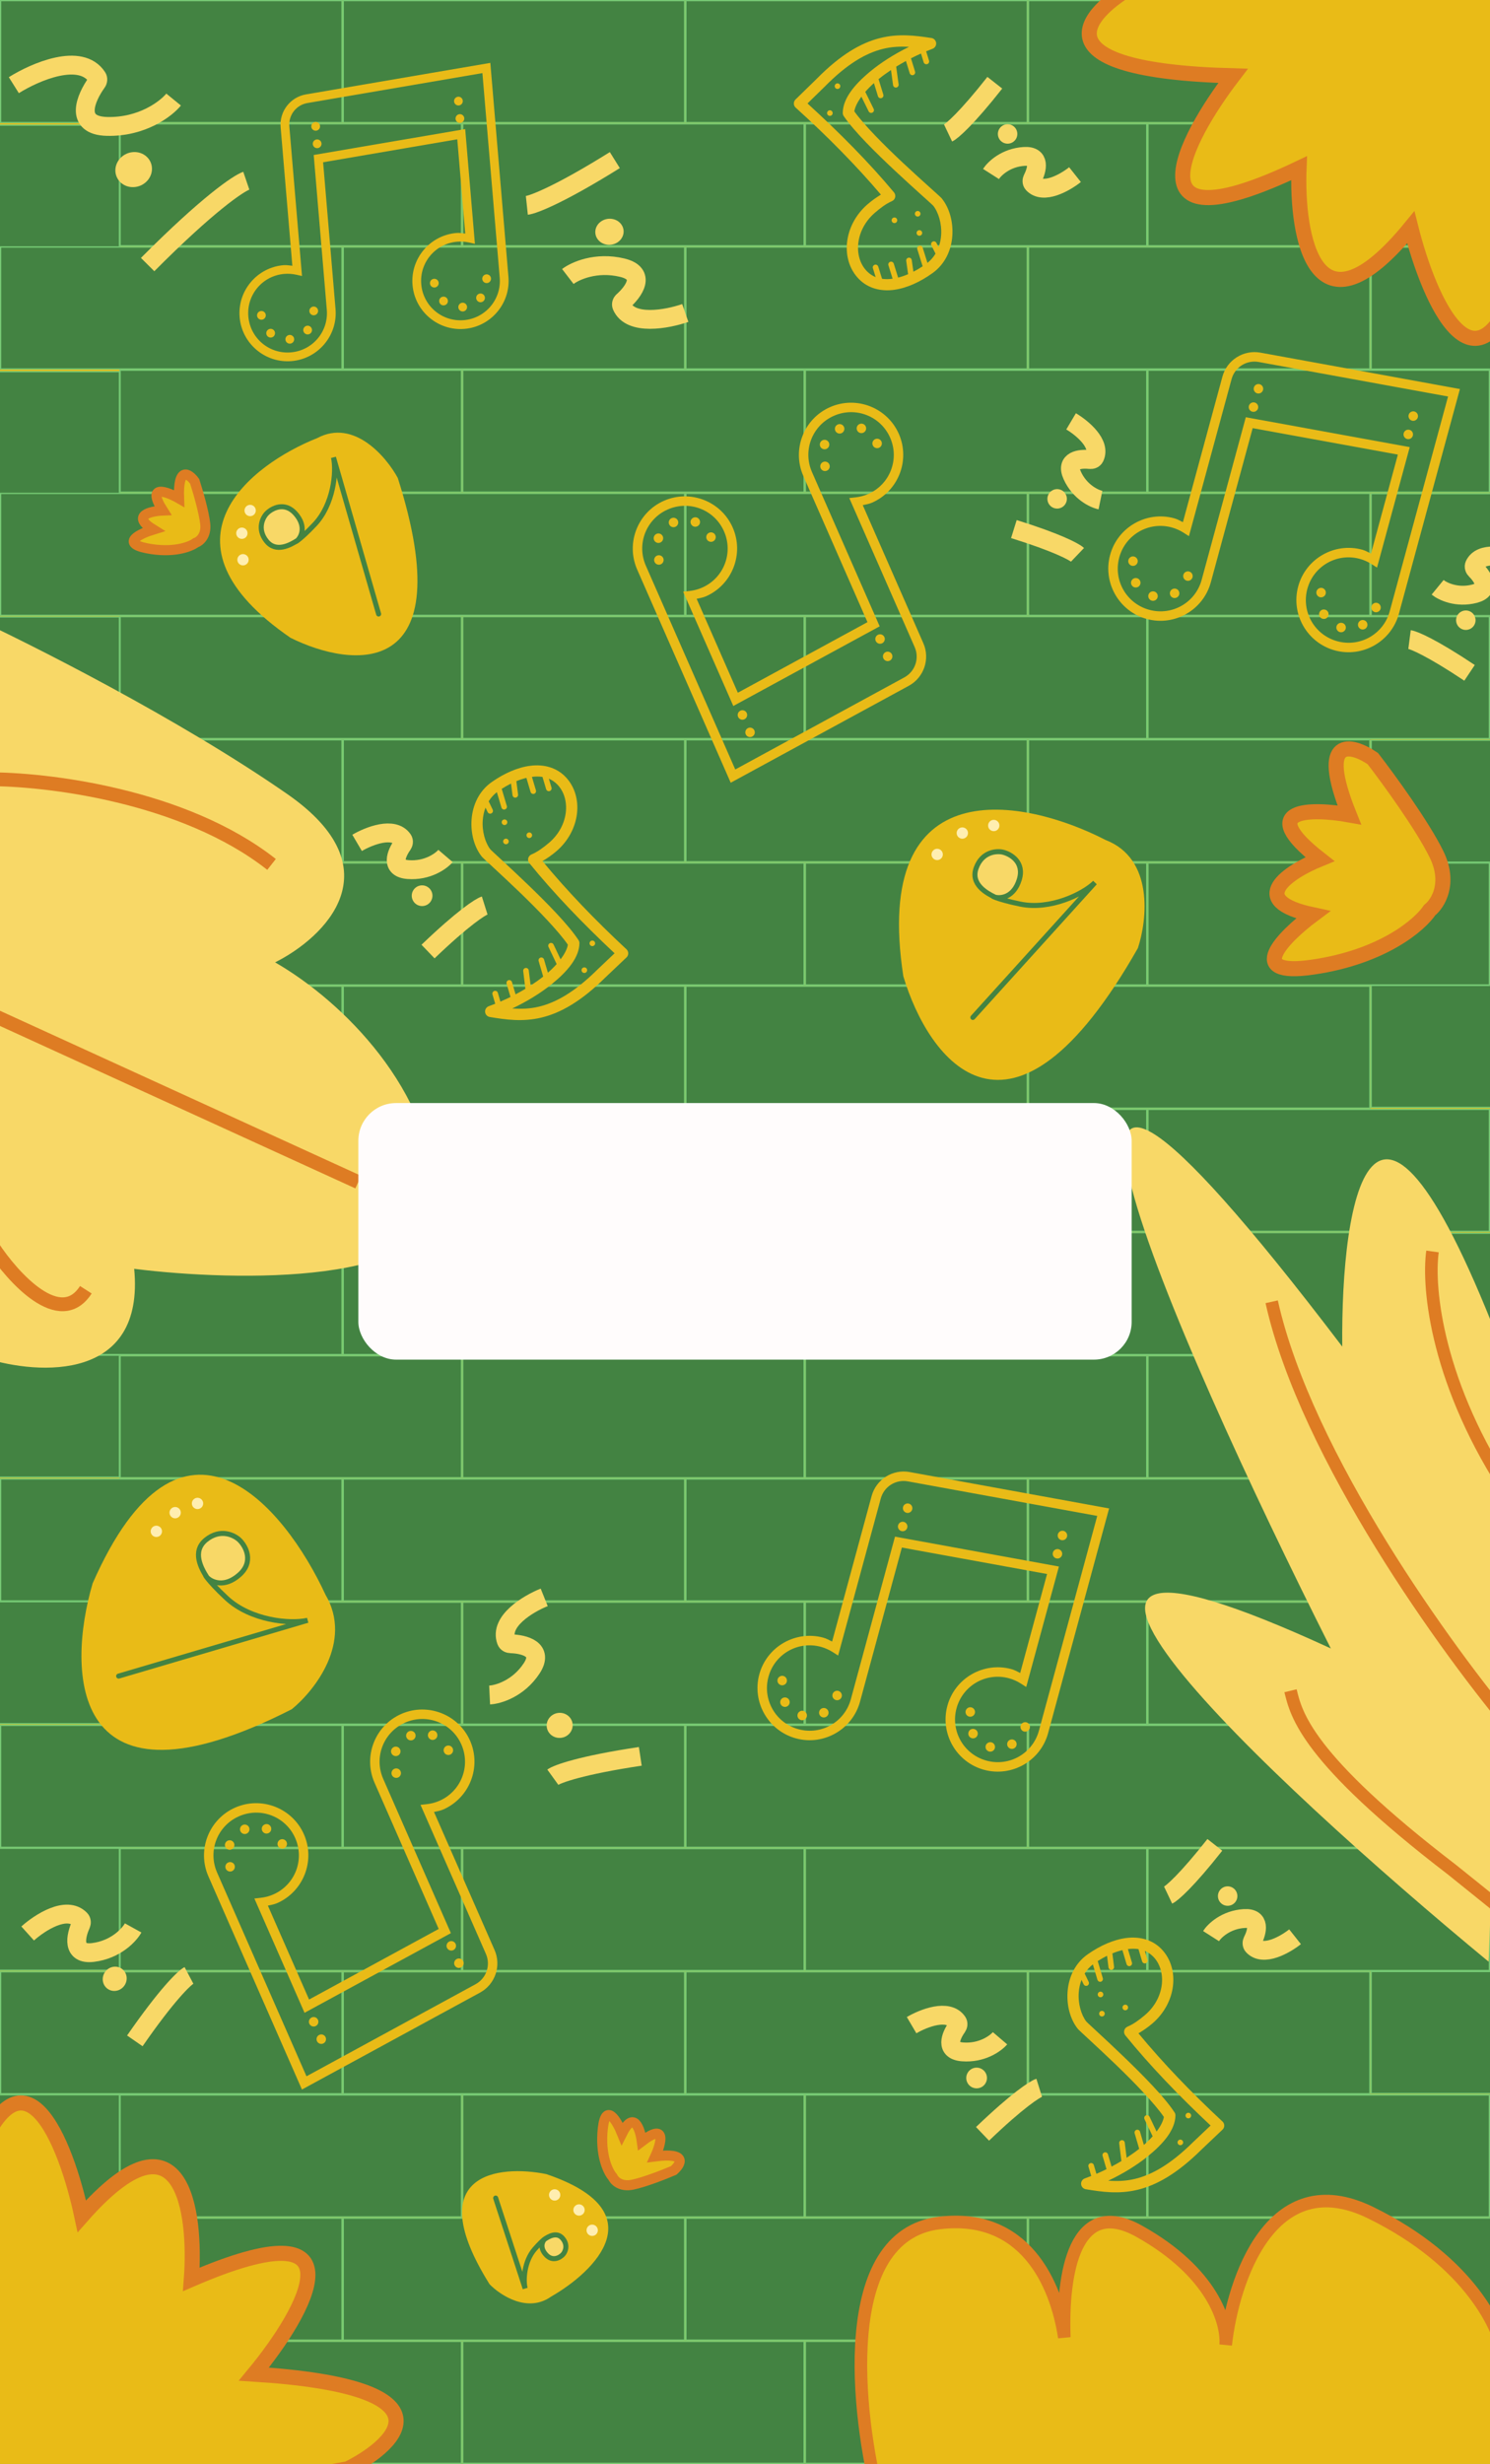 <svg width="1185" height="1959" viewBox="0 0 1185 1959" fill="none" xmlns="http://www.w3.org/2000/svg">
<rect x="0" y="0" width="1185" height="1959" fill="#333333" stroke="none"/>
<g clip-path="url(#clip0_102_58)">
<rect width="1185" height="1959" fill="#E9BB17"/>
<rect x="1090.5" y="1175.5" width="271.496" height="96.95" fill="#438342" stroke="#75C973"/>
<rect x="1090.5" y="980.5" width="271.496" height="96.95" fill="#438342" stroke="#75C973"/>
<rect x="1090.5" y="783.5" width="271.496" height="96.95" fill="#438342" stroke="#75C973"/>
<rect x="1090.5" y="588.5" width="271.496" height="96.95" fill="#438342" stroke="#75C973"/>
<rect x="1090.5" y="392.5" width="271.496" height="96.95" fill="#438342" stroke="#75C973"/>
<rect x="1090.5" y="196.5" width="271.496" height="96.95" fill="#438342" stroke="#75C973"/>
<rect x="1090.5" y="1.5" width="271.496" height="96.95" fill="#438342" stroke="#75C973"/>
<rect x="-176.5" y="99.5" width="271.496" height="96.95" fill="#438342" stroke="#75C973"/>
<rect x="95.516" y="1469.75" width="271.496" height="96.95" fill="#438342" stroke="#75C973"/>
<rect x="368.012" y="1469.75" width="271.496" height="96.95" fill="#438342" stroke="#75C973"/>
<rect x="640.509" y="1469.75" width="271.496" height="96.95" fill="#438342" stroke="#75C973"/>
<rect x="913.005" y="1469.75" width="271.496" height="96.95" fill="#438342" stroke="#75C973"/>
<rect x="95.516" y="490.25" width="271.496" height="96.95" fill="#438342" stroke="#75C973"/>
<rect x="368.012" y="490.25" width="271.496" height="96.95" fill="#438342" stroke="#75C973"/>
<rect x="640.509" y="490.25" width="271.496" height="96.95" fill="#438342" stroke="#75C973"/>
<rect x="913.005" y="490.25" width="271.496" height="96.95" fill="#438342" stroke="#75C973"/>
<rect x="0.5" y="980" width="271.496" height="96.95" fill="#438342" stroke="#75C973"/>
<rect x="272.996" y="980" width="271.496" height="96.95" fill="#438342" stroke="#75C973"/>
<rect x="545.492" y="980" width="271.496" height="96.95" fill="#438342" stroke="#75C973"/>
<rect x="817.988" y="980" width="271.496" height="96.95" fill="#438342" stroke="#75C973"/>
<rect x="0.5" y="0.5" width="271.496" height="96.95" fill="#438342" stroke="#75C973"/>
<rect x="272.996" y="0.5" width="271.496" height="96.95" fill="#438342" stroke="#75C973"/>
<rect x="545.492" y="0.5" width="271.496" height="96.95" fill="#438342" stroke="#75C973"/>
<rect x="817.988" y="0.5" width="271.496" height="96.95" fill="#438342" stroke="#75C973"/>
<rect x="0.5" y="1567.7" width="271.496" height="96.95" fill="#438342" stroke="#75C973"/>
<rect x="272.996" y="1567.7" width="271.496" height="96.95" fill="#438342" stroke="#75C973"/>
<rect x="545.492" y="1567.7" width="271.496" height="96.95" fill="#438342" stroke="#75C973"/>
<rect x="817.988" y="1567.7" width="271.496" height="96.95" fill="#438342" stroke="#75C973"/>
<rect x="-176.5" y="295.5" width="271.496" height="96.95" fill="#438342" stroke="#75C973"/>
<rect x="-176.5" y="490.5" width="271.496" height="96.95" fill="#438342" stroke="#75C973"/>
<rect x="-176.5" y="685.5" width="271.496" height="96.95" fill="#438342" stroke="#75C973"/>
<rect x="-176.5" y="881.5" width="271.496" height="96.95" fill="#438342" stroke="#75C973"/>
<rect x="-176.5" y="1077.5" width="271.496" height="96.95" fill="#438342" stroke="#75C973"/>
<rect x="-176.5" y="1273.5" width="271.496" height="96.95" fill="#438342" stroke="#75C973"/>
<rect x="-176.5" y="1469.5" width="271.496" height="96.95" fill="#438342" stroke="#75C973"/>
<rect x="-176.5" y="1665.5" width="271.496" height="96.95" fill="#438342" stroke="#75C973"/>
<rect x="-176.5" y="1862.5" width="271.496" height="96.95" fill="#438342" stroke="#75C973"/>
<rect x="0.5" y="588.2" width="271.496" height="96.95" fill="#438342" stroke="#75C973"/>
<rect x="272.996" y="588.2" width="271.496" height="96.95" fill="#438342" stroke="#75C973"/>
<rect x="545.492" y="588.2" width="271.496" height="96.95" fill="#438342" stroke="#75C973"/>
<rect x="817.988" y="588.2" width="271.496" height="96.95" fill="#438342" stroke="#75C973"/>
<rect x="95.516" y="1077.95" width="271.496" height="96.95" fill="#438342" stroke="#75C973"/>
<rect x="368.012" y="1077.95" width="271.496" height="96.95" fill="#438342" stroke="#75C973"/>
<rect x="640.509" y="1077.95" width="271.496" height="96.95" fill="#438342" stroke="#75C973"/>
<rect x="913.005" y="1077.95" width="271.496" height="96.95" fill="#438342" stroke="#75C973"/>
<rect x="95.516" y="98.45" width="271.496" height="96.95" fill="#438342" stroke="#75C973"/>
<rect x="368.012" y="98.45" width="271.496" height="96.95" fill="#438342" stroke="#75C973"/>
<rect x="640.509" y="98.45" width="271.496" height="96.95" fill="#438342" stroke="#75C973"/>
<rect x="913.005" y="98.45" width="271.496" height="96.95" fill="#438342" stroke="#75C973"/>
<rect x="95.516" y="1665.65" width="271.496" height="96.95" fill="#438342" stroke="#75C973"/>
<rect x="368.012" y="1665.65" width="271.496" height="96.95" fill="#438342" stroke="#75C973"/>
<rect x="640.509" y="1665.65" width="271.496" height="96.95" fill="#438342" stroke="#75C973"/>
<rect x="913.005" y="1665.65" width="271.496" height="96.95" fill="#438342" stroke="#75C973"/>
<rect x="95.516" y="686.15" width="271.496" height="96.95" fill="#438342" stroke="#75C973"/>
<rect x="368.012" y="686.15" width="271.496" height="96.95" fill="#438342" stroke="#75C973"/>
<rect x="640.509" y="686.15" width="271.496" height="96.95" fill="#438342" stroke="#75C973"/>
<rect x="913.005" y="686.15" width="271.496" height="96.95" fill="#438342" stroke="#75C973"/>
<rect x="0.5" y="1175.9" width="271.496" height="96.95" fill="#438342" stroke="#75C973"/>
<rect x="272.996" y="1175.9" width="271.496" height="96.95" fill="#438342" stroke="#75C973"/>
<rect x="545.492" y="1175.9" width="271.496" height="96.95" fill="#438342" stroke="#75C973"/>
<rect x="817.988" y="1175.9" width="271.496" height="96.95" fill="#438342" stroke="#75C973"/>
<rect x="0.5" y="196.4" width="271.496" height="96.95" fill="#438342" stroke="#75C973"/>
<rect x="272.996" y="196.4" width="271.496" height="96.95" fill="#438342" stroke="#75C973"/>
<rect x="545.492" y="196.4" width="271.496" height="96.95" fill="#438342" stroke="#75C973"/>
<rect x="817.988" y="196.4" width="271.496" height="96.95" fill="#438342" stroke="#75C973"/>
<rect x="0.5" y="1763.6" width="271.496" height="96.95" fill="#438342" stroke="#75C973"/>
<rect x="272.996" y="1763.6" width="271.496" height="96.95" fill="#438342" stroke="#75C973"/>
<rect x="545.492" y="1763.6" width="271.496" height="96.95" fill="#438342" stroke="#75C973"/>
<rect x="817.988" y="1763.6" width="271.496" height="96.95" fill="#438342" stroke="#75C973"/>
<rect x="0.5" y="784.1" width="271.496" height="96.95" fill="#438342" stroke="#75C973"/>
<rect x="272.996" y="784.1" width="271.496" height="96.95" fill="#438342" stroke="#75C973"/>
<rect x="545.492" y="784.1" width="271.496" height="96.95" fill="#438342" stroke="#75C973"/>
<rect x="817.988" y="784.1" width="271.496" height="96.95" fill="#438342" stroke="#75C973"/>
<rect x="95.516" y="1273.85" width="271.496" height="96.95" fill="#438342" stroke="#75C973"/>
<rect x="368.012" y="1273.85" width="271.496" height="96.95" fill="#438342" stroke="#75C973"/>
<rect x="640.509" y="1273.85" width="271.496" height="96.95" fill="#438342" stroke="#75C973"/>
<rect x="913.005" y="1273.85" width="271.496" height="96.95" fill="#438342" stroke="#75C973"/>
<rect x="95.516" y="294.35" width="271.496" height="96.95" fill="#438342" stroke="#75C973"/>
<rect x="368.012" y="294.35" width="271.496" height="96.95" fill="#438342" stroke="#75C973"/>
<rect x="640.509" y="294.35" width="271.496" height="96.95" fill="#438342" stroke="#75C973"/>
<rect x="913.005" y="294.35" width="271.496" height="96.95" fill="#438342" stroke="#75C973"/>
<rect x="95.516" y="1861.55" width="271.496" height="96.95" fill="#438342" stroke="#75C973"/>
<rect x="368.012" y="1861.55" width="271.496" height="96.95" fill="#438342" stroke="#75C973"/>
<rect x="640.509" y="1861.55" width="271.496" height="96.95" fill="#438342" stroke="#75C973"/>
<rect x="913.005" y="1861.55" width="271.496" height="96.95" fill="#438342" stroke="#75C973"/>
<rect x="95.516" y="882.05" width="271.496" height="96.95" fill="#438342" stroke="#75C973"/>
<rect x="368.012" y="882.05" width="271.496" height="96.95" fill="#438342" stroke="#75C973"/>
<rect x="640.509" y="882.05" width="271.496" height="96.95" fill="#438342" stroke="#75C973"/>
<rect x="913.005" y="882.05" width="271.496" height="96.95" fill="#438342" stroke="#75C973"/>
<rect x="0.5" y="1371.8" width="271.496" height="96.95" fill="#438342" stroke="#75C973"/>
<rect x="272.996" y="1371.8" width="271.496" height="96.95" fill="#438342" stroke="#75C973"/>
<rect x="545.492" y="1371.8" width="271.496" height="96.95" fill="#438342" stroke="#75C973"/>
<rect x="817.988" y="1371.8" width="271.496" height="96.95" fill="#438342" stroke="#75C973"/>
<rect x="0.5" y="392.3" width="271.496" height="96.95" fill="#438342" stroke="#75C973"/>
<rect x="272.996" y="392.3" width="271.496" height="96.95" fill="#438342" stroke="#75C973"/>
<rect x="545.492" y="392.3" width="271.496" height="96.95" fill="#438342" stroke="#75C973"/>
<rect x="817.988" y="392.3" width="271.496" height="96.95" fill="#438342" stroke="#75C973"/>
<rect x="1090.5" y="1371.5" width="271.496" height="96.95" fill="#438342" stroke="#75C973"/>
<rect x="1090.5" y="1567.5" width="271.496" height="96.95" fill="#438342" stroke="#75C973"/>
<rect x="1090.5" y="1763.5" width="271.496" height="96.95" fill="#438342" stroke="#75C973"/>
<path d="M699.194 1988.59C681.123 1919.06 665.361 1777.49 746.889 1767.44C814.485 1759.12 839.85 1814.75 846.463 1858.38C844.597 1807.97 854.535 1745.28 905.957 1773.97C964.452 1806.61 976.178 1846.73 974.786 1864.36C980.606 1812.2 1011.36 1720.66 1090.04 1759.21C1169.56 1798.16 1194.04 1852.71 1196.34 1875.11L1192.45 1969.77L699.194 1988.59Z" fill="#E9BB17" stroke="#DE7C23" stroke-width="10"/>
<path d="M1058.4 1310.62C740.106 1164.08 1009.44 1415.6 1183.9 1559.68L1201.64 1091.69C1091.47 794.335 1066.31 953.75 1067.5 1070.63C759.021 664.884 932.902 1061.56 1058.4 1310.62Z" fill="#F8D867"/>
<path d="M1205.07 1376.66C1151.87 1313.88 1038.65 1157.65 1011.37 1035" stroke="#DE7C23" stroke-width="10"/>
<path d="M1026.36 1344.26C1030.9 1363.09 1038.9 1397.67 1154.64 1486.44M1154.64 1486.44C1157.51 1488.64 1193.53 1517.75 1193.53 1517.75L1154.64 1486.44ZM1139.27 995C1135.18 1024.5 1142.97 1101.46 1201.72 1189.22" stroke="#DE7C23" stroke-width="10"/>
<path d="M240.135 1661.32L381.79 1584.24C393.804 1577.7 398.841 1562.95 393.346 1550.43L345.157 1440.64C347.627 1440.07 350.126 1439.71 352.528 1438.66C373.472 1429.46 383.045 1404.93 373.856 1383.99C364.667 1363.05 340.126 1353.49 319.183 1362.68C298.24 1371.87 288.667 1396.41 297.855 1417.34L348.898 1533.64L245.809 1589.76L213.038 1515.1C215.508 1514.53 218.007 1514.17 220.409 1513.12C241.352 1503.92 250.925 1479.39 241.736 1458.45C232.547 1437.51 208.006 1427.95 187.063 1437.14C166.12 1446.33 156.547 1470.87 165.736 1491.8L240.135 1661.32ZM243.747 1650.78L172.645 1488.77C165.09 1471.56 172.876 1451.6 190.095 1444.05C207.313 1436.49 227.272 1444.27 234.827 1461.48C242.382 1478.7 234.596 1498.65 217.377 1506.21C214.125 1507.64 210.769 1508.5 207.411 1508.88L202.316 1509.44L242.197 1600.31L358.596 1536.97L304.765 1414.31C297.21 1397.1 304.996 1377.14 322.214 1369.58C339.433 1362.03 359.392 1369.81 366.947 1387.02C374.502 1404.23 366.716 1424.19 349.497 1431.75C346.245 1433.18 342.889 1434.04 339.531 1434.42L334.435 1434.98L386.437 1553.47C390.386 1562.46 386.813 1572.91 378.17 1577.61L243.747 1650.78ZM257.032 1624.72C258.934 1623.89 259.805 1621.66 258.971 1619.75C258.136 1617.85 255.903 1616.98 254 1617.82C252.098 1618.65 251.227 1620.88 252.061 1622.79C252.896 1624.69 255.129 1625.56 257.032 1624.72ZM366.485 1564.33C368.388 1563.49 369.259 1561.26 368.424 1559.36C367.589 1557.46 365.357 1556.59 363.454 1557.42C361.551 1558.26 360.68 1560.49 361.515 1562.39C362.35 1564.29 364.583 1565.16 366.485 1564.33ZM250.969 1610.91C252.872 1610.07 253.743 1607.84 252.908 1605.94C252.073 1604.04 249.84 1603.17 247.937 1604C246.035 1604.84 245.164 1607.07 245.999 1608.97C246.833 1610.87 249.066 1611.74 250.969 1610.91ZM360.422 1550.52C362.325 1549.68 363.196 1547.45 362.361 1545.55C361.526 1543.64 359.294 1542.77 357.391 1543.61C355.488 1544.44 354.617 1546.68 355.452 1548.58C356.287 1550.48 358.52 1551.35 360.422 1550.52ZM225.979 1469.48C227.882 1468.65 228.753 1466.42 227.918 1464.51C227.083 1462.61 224.85 1461.74 222.948 1462.58C221.045 1463.41 220.174 1465.64 221.009 1467.55C221.844 1469.45 224.076 1470.32 225.979 1469.48ZM184.524 1487.68C186.427 1486.84 187.298 1484.61 186.463 1482.71C185.628 1480.81 183.396 1479.94 181.493 1480.77C179.59 1481.61 178.719 1483.84 179.554 1485.74C180.389 1487.64 182.621 1488.51 184.524 1487.68ZM358.099 1395.02C360.002 1394.19 360.872 1391.96 360.038 1390.05C359.203 1388.15 356.97 1387.28 355.067 1388.12C353.165 1388.95 352.294 1391.18 353.129 1393.09C353.963 1394.99 356.196 1395.86 358.099 1395.02ZM316.644 1413.22C318.547 1412.38 319.418 1410.15 318.583 1408.25C317.748 1406.35 315.515 1405.47 313.613 1406.31C311.71 1407.15 310.839 1409.38 311.674 1411.28C312.509 1413.18 314.741 1414.05 316.644 1413.22ZM184.126 1470.38C185.063 1469.98 185.794 1469.23 186.165 1468.28C186.923 1466.34 185.963 1464.15 184.022 1463.39C182.08 1462.64 179.894 1463.6 179.137 1465.54C178.38 1467.48 179.339 1469.67 181.28 1470.42C182.193 1470.78 183.216 1470.76 184.126 1470.38ZM213.43 1457.5C214.373 1457.12 215.117 1456.36 215.489 1455.41C216.232 1453.47 215.267 1451.27 213.339 1450.51C211.404 1449.77 209.204 1450.73 208.441 1452.66C207.697 1454.6 208.662 1456.8 210.59 1457.56C211.516 1457.91 212.52 1457.89 213.43 1457.5ZM196.157 1457.86C198.06 1457.02 198.931 1454.79 198.096 1452.89C197.261 1450.99 195.029 1450.12 193.126 1450.95C191.223 1451.79 190.352 1454.02 191.187 1455.92C192.022 1457.82 194.255 1458.69 196.157 1457.86ZM345.556 1383.06C346.493 1382.66 347.224 1381.91 347.595 1380.95C348.352 1379.01 347.393 1376.83 345.452 1376.07C343.51 1375.31 341.324 1376.27 340.567 1378.21C339.809 1380.16 340.768 1382.34 342.71 1383.1C343.622 1383.45 344.646 1383.44 345.556 1383.06ZM316.233 1395.93C317.17 1395.53 317.914 1394.77 318.285 1393.82C319.042 1391.88 318.083 1389.69 316.142 1388.93C314.2 1388.18 312.014 1389.14 311.257 1391.08C310.499 1393.02 311.459 1395.2 313.4 1395.96C314.313 1396.32 315.323 1396.31 316.233 1395.93ZM328.277 1383.4C330.18 1382.56 331.051 1380.33 330.216 1378.43C329.381 1376.53 327.148 1375.66 325.246 1376.49C323.343 1377.33 322.472 1379.56 323.307 1381.46C324.142 1383.36 326.374 1384.23 328.277 1383.4Z" fill="#E9BB17"/>
<path d="M581.135 622.324L722.79 545.24C734.804 538.696 739.841 523.952 734.346 511.433L686.157 401.635C688.627 401.066 691.126 400.71 693.528 399.655C714.472 390.464 724.045 365.926 714.856 344.989C705.667 324.052 681.126 314.486 660.183 323.678C639.24 332.869 629.667 357.407 638.855 378.344L689.898 494.644L586.809 550.765L554.038 476.096C556.508 475.527 559.007 475.17 561.409 474.116C582.352 464.924 591.925 440.386 582.736 419.449C573.547 398.512 549.006 388.946 528.063 398.138C507.12 407.33 497.547 431.868 506.736 452.805L581.135 622.324ZM584.747 611.778L513.645 449.772C506.09 432.559 513.876 412.602 531.095 405.045C548.313 397.488 568.272 405.268 575.827 422.482C583.382 439.695 575.596 459.652 558.377 467.209C555.125 468.636 551.769 469.497 548.411 469.877L543.316 470.44L583.197 561.311L699.596 497.966L645.765 375.312C638.21 358.098 645.996 338.142 663.214 330.585C680.433 323.028 700.392 330.807 707.947 348.021C715.502 365.235 707.716 385.191 690.497 392.748C687.245 394.176 683.889 395.037 680.531 395.417L675.435 395.98L727.437 514.466C731.386 523.464 727.813 533.913 719.17 538.607L584.747 611.778ZM598.032 585.724C599.934 584.888 600.805 582.656 599.971 580.754C599.136 578.852 596.903 577.981 595 578.816C593.098 579.652 592.227 581.884 593.061 583.786C593.896 585.688 596.129 586.559 598.032 585.724ZM707.485 525.33C709.388 524.495 710.259 522.262 709.424 520.36C708.589 518.458 706.357 517.588 704.454 518.423C702.551 519.258 701.68 521.49 702.515 523.392C703.35 525.295 705.583 526.165 707.485 525.33ZM591.969 571.909C593.872 571.074 594.743 568.842 593.908 566.94C593.073 565.038 590.84 564.167 588.937 565.002C587.035 565.837 586.164 568.07 586.999 569.972C587.833 571.874 590.066 572.745 591.969 571.909ZM701.422 511.516C703.325 510.681 704.196 508.448 703.361 506.546C702.526 504.644 700.294 503.774 698.391 504.609C696.488 505.444 695.617 507.676 696.452 509.578C697.287 511.48 699.52 512.351 701.422 511.516ZM566.979 430.484C568.882 429.648 569.753 427.416 568.918 425.514C568.083 423.612 565.85 422.741 563.948 423.576C562.045 424.412 561.174 426.644 562.009 428.546C562.844 430.448 565.076 431.319 566.979 430.484ZM525.524 448.677C527.427 447.842 528.298 445.61 527.463 443.708C526.628 441.806 524.396 440.935 522.493 441.77C520.59 442.605 519.719 444.838 520.554 446.74C521.389 448.642 523.621 449.512 525.524 448.677ZM699.099 356.023C701.002 355.188 701.872 352.956 701.038 351.053C700.203 349.151 697.97 348.281 696.067 349.116C694.165 349.951 693.294 352.184 694.129 354.086C694.963 355.988 697.196 356.858 699.099 356.023ZM657.644 374.217C659.547 373.382 660.418 371.149 659.583 369.247C658.748 367.345 656.515 366.475 654.613 367.31C652.71 368.145 651.839 370.378 652.674 372.28C653.509 374.182 655.741 375.052 657.644 374.217ZM525.126 431.38C526.063 430.984 526.794 430.229 527.165 429.278C527.923 427.337 526.963 425.151 525.022 424.395C523.08 423.638 520.894 424.597 520.137 426.539C519.38 428.48 520.339 430.665 522.28 431.422C523.193 431.778 524.216 431.763 525.126 431.38ZM554.43 418.502C555.373 418.121 556.117 417.36 556.489 416.408C557.232 414.473 556.267 412.274 554.339 411.511C552.404 410.768 550.204 411.734 549.441 413.661C548.697 415.597 549.662 417.796 551.59 418.558C552.516 418.908 553.52 418.886 554.43 418.502ZM537.157 418.859C539.06 418.024 539.931 415.792 539.096 413.89C538.261 411.987 536.029 411.117 534.126 411.952C532.223 412.787 531.352 415.02 532.187 416.922C533.022 418.824 535.255 419.694 537.157 418.859ZM686.556 344.056C687.493 343.66 688.224 342.905 688.595 341.954C689.352 340.013 688.393 337.827 686.452 337.07C684.51 336.314 682.324 337.273 681.567 339.214C680.809 341.156 681.768 343.341 683.71 344.098C684.622 344.454 685.646 344.439 686.556 344.056ZM657.233 356.925C658.17 356.53 658.914 355.769 659.285 354.818C660.042 352.876 659.083 350.691 657.142 349.934C655.2 349.177 653.014 350.137 652.257 352.078C651.499 354.019 652.459 356.205 654.4 356.962C655.313 357.317 656.323 357.308 657.233 356.925ZM669.277 344.399C671.18 343.564 672.051 341.331 671.216 339.429C670.381 337.527 668.148 336.657 666.246 337.492C664.343 338.327 663.472 340.559 664.307 342.462C665.142 344.364 667.374 345.234 669.277 344.399Z" fill="#E9BB17"/>
<path d="M1161.07 309.304L1002.42 280.368C988.961 277.918 975.785 286.232 972.202 299.426L940.775 415.141C938.495 414.034 936.326 412.742 933.795 412.055C911.723 406.06 888.866 419.149 882.873 441.215C876.88 463.28 889.976 486.133 912.048 492.127C934.12 498.122 956.977 485.033 962.97 462.968L996.258 340.399L1111.73 361.441L1090.36 440.134C1088.08 439.026 1085.91 437.735 1083.38 437.048C1061.31 431.053 1038.45 444.142 1032.46 466.207C1026.46 488.273 1039.56 511.125 1061.63 517.12C1083.7 523.114 1106.56 510.026 1112.55 487.96L1161.07 309.304ZM1151.64 315.246L1105.27 485.983C1100.35 504.124 1081.76 514.769 1063.61 509.841C1045.46 504.912 1034.81 486.326 1039.74 468.185C1044.67 450.043 1063.25 439.398 1081.4 444.327C1084.83 445.258 1087.98 446.694 1090.83 448.507L1095.15 451.268L1121.16 355.499L990.795 331.726L955.688 460.99C950.761 479.132 932.172 489.777 914.025 484.848C895.878 479.92 885.228 461.334 890.155 443.192C895.082 425.051 913.671 414.406 931.818 419.334C935.245 420.265 938.398 421.701 941.25 423.514L945.57 426.275L979.483 301.404C982.059 291.921 991.401 286.031 1001.07 287.803L1151.64 315.246ZM1124.94 327.185C1122.94 326.64 1120.86 327.831 1120.31 329.835C1119.77 331.84 1120.96 333.919 1122.97 334.464C1124.97 335.008 1127.05 333.818 1127.6 331.813C1128.14 329.808 1126.95 327.729 1124.94 327.185ZM1001.83 305.474C999.828 304.929 997.749 306.12 997.204 308.125C996.66 310.129 997.851 312.208 999.857 312.753C1001.86 313.298 1003.94 312.107 1004.49 310.102C1005.03 308.098 1003.84 306.018 1001.83 305.474ZM1120.99 341.743C1118.98 341.199 1116.91 342.389 1116.36 344.394C1115.82 346.399 1117.01 348.478 1119.01 349.022C1121.02 349.567 1123.1 348.376 1123.64 346.372C1124.19 344.367 1123 342.288 1120.99 341.743ZM997.88 320.032C995.874 319.488 993.795 320.679 993.25 322.683C992.706 324.688 993.897 326.767 995.903 327.312C997.908 327.856 999.988 326.665 1000.53 324.661C1001.08 322.656 999.885 320.577 997.88 320.032ZM1051.65 467.511C1049.64 466.967 1047.56 468.158 1047.02 470.162C1046.48 472.167 1047.67 474.246 1049.67 474.791C1051.68 475.335 1053.76 474.145 1054.3 472.14C1054.85 470.135 1053.65 468.056 1051.65 467.511ZM1095.34 479.377C1093.33 478.832 1091.25 480.023 1090.71 482.028C1090.16 484.032 1091.36 486.112 1093.36 486.656C1095.37 487.201 1097.45 486.01 1097.99 484.005C1098.54 482.001 1097.34 479.921 1095.34 479.377ZM902.065 442.519C900.06 441.974 897.981 443.165 897.436 445.17C896.892 447.174 898.083 449.254 900.088 449.798C902.094 450.343 904.173 449.152 904.718 447.147C905.262 445.143 904.071 443.063 902.065 442.519ZM945.754 454.384C943.749 453.84 941.67 455.03 941.125 457.035C940.581 459.04 941.772 461.119 943.777 461.663C945.783 462.208 947.862 461.017 948.407 459.013C948.951 457.008 947.76 454.929 945.754 454.384ZM1084.79 493.09C1083.81 492.81 1082.77 492.939 1081.88 493.446C1080.07 494.482 1079.45 496.785 1080.48 498.593C1081.52 500.401 1083.82 501.026 1085.63 499.991C1087.44 498.955 1088.07 496.652 1087.03 494.844C1086.54 493.994 1085.74 493.363 1084.79 493.09ZM1053.89 484.715C1052.92 484.42 1051.86 484.546 1050.98 485.053C1049.18 486.092 1048.55 488.41 1049.58 490.214C1050.62 492.008 1052.93 492.637 1054.74 491.616C1056.53 490.577 1057.16 488.259 1056.14 486.455C1055.64 485.601 1054.84 484.988 1053.89 484.715ZM1067.56 495.282C1065.56 494.737 1063.48 495.928 1062.93 497.933C1062.39 499.938 1063.58 502.017 1065.59 502.561C1067.59 503.106 1069.67 501.915 1070.22 499.91C1070.76 497.906 1069.57 495.827 1067.56 495.282ZM904.314 459.709C903.337 459.428 902.294 459.557 901.408 460.064C899.6 461.1 898.974 463.403 900.01 465.211C901.046 467.019 903.35 467.645 905.158 466.609C906.967 465.574 907.592 463.27 906.556 461.462C906.069 460.613 905.263 459.982 904.314 459.709ZM935.218 468.102C934.241 467.821 933.184 467.946 932.298 468.453C930.489 469.489 929.864 471.792 930.9 473.6C931.936 475.408 934.24 476.034 936.048 474.998C937.856 473.963 938.482 471.66 937.446 469.852C936.959 469.002 936.167 468.375 935.218 468.102ZM917.979 470.289C915.974 469.745 913.894 470.936 913.35 472.94C912.805 474.945 913.997 477.024 916.002 477.569C918.007 478.113 920.087 476.923 920.631 474.918C921.176 472.913 919.984 470.834 917.979 470.289Z" fill="#E9BB17"/>
<path d="M882.074 1199.3L723.422 1170.37C709.961 1167.92 696.785 1176.23 693.202 1189.43L661.775 1305.14C659.495 1304.03 657.326 1302.74 654.795 1302.05C632.723 1296.06 609.866 1309.15 603.873 1331.21C597.88 1353.28 610.976 1376.13 633.048 1382.13C655.12 1388.12 677.977 1375.03 683.97 1352.97L717.258 1230.4L832.731 1251.44L811.359 1330.13C809.079 1329.03 806.91 1327.74 804.379 1327.05C782.307 1321.05 759.45 1334.14 753.457 1356.21C747.464 1378.27 760.56 1401.13 782.632 1407.12C804.704 1413.11 827.561 1400.03 833.554 1377.96L882.074 1199.3ZM872.642 1205.25L826.272 1375.98C821.345 1394.12 802.756 1404.77 784.609 1399.84C766.462 1394.91 755.812 1376.33 760.739 1358.18C765.666 1340.04 784.255 1329.4 802.402 1334.33C805.829 1335.26 808.982 1336.69 811.834 1338.51L816.154 1341.27L842.163 1245.5L711.795 1221.73L676.688 1350.99C671.761 1369.13 653.172 1379.78 635.025 1374.85C616.878 1369.92 606.228 1351.33 611.155 1333.19C616.082 1315.05 634.671 1304.41 652.818 1309.33C656.245 1310.27 659.398 1311.7 662.25 1313.51L666.57 1316.28L700.483 1191.4C703.059 1181.92 712.401 1176.03 722.074 1177.8L872.642 1205.25ZM845.944 1217.18C843.939 1216.64 841.859 1217.83 841.315 1219.84C840.77 1221.84 841.962 1223.92 843.967 1224.46C845.972 1225.01 848.052 1223.82 848.596 1221.81C849.141 1219.81 847.949 1217.73 845.944 1217.18ZM722.834 1195.47C720.828 1194.93 718.749 1196.12 718.204 1198.12C717.66 1200.13 718.851 1202.21 720.857 1202.75C722.862 1203.3 724.941 1202.11 725.486 1200.1C726.03 1198.1 724.839 1196.02 722.834 1195.47ZM841.99 1231.74C839.985 1231.2 837.905 1232.39 837.361 1234.39C836.816 1236.4 838.008 1238.48 840.013 1239.02C842.018 1239.57 844.098 1238.38 844.642 1236.37C845.187 1234.37 843.995 1232.29 841.99 1231.74ZM718.88 1210.03C716.874 1209.49 714.795 1210.68 714.25 1212.68C713.706 1214.69 714.897 1216.77 716.903 1217.31C718.908 1217.86 720.988 1216.67 721.532 1214.66C722.076 1212.66 720.885 1210.58 718.88 1210.03ZM772.649 1357.51C770.644 1356.97 768.565 1358.16 768.02 1360.16C767.476 1362.17 768.667 1364.25 770.672 1364.79C772.678 1365.34 774.757 1364.14 775.302 1362.14C775.846 1360.14 774.655 1358.06 772.649 1357.51ZM816.338 1369.38C814.333 1368.83 812.254 1370.02 811.709 1372.03C811.165 1374.03 812.356 1376.11 814.361 1376.66C816.367 1377.2 818.446 1376.01 818.991 1374.01C819.535 1372 818.344 1369.92 816.338 1369.38ZM623.065 1332.52C621.06 1331.97 618.981 1333.17 618.436 1335.17C617.892 1337.17 619.083 1339.25 621.088 1339.8C623.094 1340.34 625.173 1339.15 625.718 1337.15C626.262 1335.14 625.071 1333.06 623.065 1332.52ZM666.754 1344.38C664.749 1343.84 662.67 1345.03 662.125 1347.04C661.581 1349.04 662.772 1351.12 664.777 1351.66C666.783 1352.21 668.862 1351.02 669.407 1349.01C669.951 1347.01 668.76 1344.93 666.754 1344.38ZM805.788 1383.09C804.81 1382.81 803.768 1382.94 802.881 1383.45C801.073 1384.48 800.448 1386.78 801.484 1388.59C802.52 1390.4 804.824 1391.03 806.632 1389.99C808.44 1388.96 809.066 1386.65 808.03 1384.84C807.543 1383.99 806.737 1383.36 805.788 1383.09ZM774.895 1374.72C773.921 1374.42 772.864 1374.55 771.978 1375.05C770.184 1376.09 769.554 1378.41 770.576 1380.21C771.616 1382.01 773.934 1382.64 775.739 1381.62C777.533 1380.58 778.162 1378.26 777.14 1376.46C776.639 1375.6 775.844 1374.99 774.895 1374.72ZM788.563 1385.28C786.558 1384.74 784.478 1385.93 783.934 1387.93C783.389 1389.94 784.581 1392.02 786.586 1392.56C788.591 1393.11 790.671 1391.92 791.215 1389.91C791.76 1387.91 790.568 1385.83 788.563 1385.28ZM625.314 1349.71C624.337 1349.43 623.294 1349.56 622.408 1350.06C620.6 1351.1 619.974 1353.4 621.01 1355.21C622.046 1357.02 624.35 1357.64 626.158 1356.61C627.967 1355.57 628.592 1353.27 627.556 1351.46C627.069 1350.61 626.263 1349.98 625.314 1349.71ZM656.218 1358.1C655.241 1357.82 654.184 1357.95 653.298 1358.45C651.489 1359.49 650.864 1361.79 651.9 1363.6C652.936 1365.41 655.24 1366.03 657.048 1365C658.856 1363.96 659.482 1361.66 658.446 1359.85C657.959 1359 657.167 1358.37 656.218 1358.1ZM638.979 1360.29C636.974 1359.74 634.894 1360.94 634.35 1362.94C633.805 1364.94 634.997 1367.02 637.002 1367.57C639.007 1368.11 641.087 1366.92 641.631 1364.92C642.176 1362.91 640.984 1360.83 638.979 1360.29Z" fill="#E9BB17"/>
<path d="M432.8 1270C419.954 1275.15 396.893 1289 402.661 1304.65C403.18 1306.06 404.619 1306.84 406.119 1306.89C417.075 1307.19 432.738 1311.32 422.885 1326.38C412.271 1342.6 396.135 1347.32 389.394 1347.64" stroke="#F8D867" stroke-width="15"/>
<path d="M545 248.843C530.62 253.835 501.322 259.292 494.465 243.221C493.887 241.867 494.42 240.382 495.523 239.401C504.283 231.606 514.23 217.477 494.827 212.816C474.049 207.825 457.352 215.416 451.6 219.836" stroke="#F8D867" stroke-width="15"/>
<path d="M11 67.72C28.012 57.034 64.266 41.42 77.277 61.427C78.084 62.668 77.902 64.239 77.035 65.446C68.016 77.994 58.76 99.91 85.188 100.517C113.034 101.157 132.05 86.545 138.077 79.16" stroke="#F8D867" stroke-width="15"/>
<ellipse cx="10.343" cy="9.96" rx="10.343" ry="9.96" transform="matrix(-0.989 0.148 0.148 0.989 453.855 1360.41)" fill="#F8D867"/>
<ellipse cx="11.101" cy="10.547" rx="11.101" ry="10.547" transform="matrix(-0.848 0.529 -0.586 -0.811 500.299 186.962)" fill="#F8D867"/>
<ellipse cx="14.555" cy="13.963" rx="14.555" ry="13.963" transform="matrix(0.705 -0.709 0.739 0.673 85.727 135.767)" fill="#F8D867"/>
<path d="M509.23 1396.42C462.25 1403.43 443.278 1410.39 439.665 1413" stroke="#F8D867" stroke-width="15"/>
<path d="M488.971 127.292C444.872 154.805 423.949 162.741 419 163.269" stroke="#F8D867" stroke-width="15"/>
<path d="M117.407 210.355C165.466 162.035 189.752 145.782 195.887 143.695" stroke="#F8D867" stroke-width="15"/>
<path d="M389.958 50L243.345 75.05C230.908 77.18 222.117 88.547 223.181 101.111L232.508 211.306C230.183 211.066 227.895 210.633 225.484 210.837C204.465 212.616 188.795 231.178 190.574 252.191C192.353 273.204 210.92 288.868 231.939 287.089C252.958 285.31 268.628 266.748 266.849 245.735L256.97 129.014L363.674 110.764L370.017 185.703C367.691 185.464 365.404 185.03 362.993 185.234C341.974 187.013 326.304 205.576 328.083 226.588C329.861 247.601 348.428 263.266 369.447 261.487C390.467 259.707 406.137 241.145 404.358 220.132L389.958 50ZM383.662 58.128L397.424 220.719C398.886 237.995 386.142 253.092 368.861 254.555C351.58 256.017 336.479 243.278 335.017 226.002C333.555 208.726 346.299 193.629 363.58 192.166C366.844 191.89 370.03 192.139 373.073 192.808L377.689 193.836L369.97 102.636L249.496 123.224L259.915 246.322C261.377 263.598 248.633 278.694 231.352 280.157C214.071 281.62 198.97 268.88 197.508 251.604C196.046 234.328 208.79 219.231 226.071 217.769C229.335 217.493 232.521 217.741 235.565 218.411L240.18 219.438L230.115 100.524C229.351 91.493 235.584 83.439 244.526 81.918L383.662 58.128ZM364.3 76.907C362.39 77.069 360.965 78.758 361.126 80.667C361.288 82.576 362.977 84.001 364.887 83.84C366.796 83.678 368.222 81.989 368.06 80.08C367.899 78.171 366.21 76.746 364.3 76.907ZM250.767 96.99C248.858 97.151 247.432 98.84 247.593 100.749C247.755 102.658 249.444 104.083 251.354 103.922C253.263 103.76 254.689 102.071 254.528 100.162C254.366 98.253 252.677 96.828 250.767 96.99ZM365.473 90.772C363.564 90.933 362.138 92.622 362.3 94.531C362.461 96.44 364.151 97.865 366.06 97.704C367.97 97.542 369.395 95.853 369.234 93.944C369.072 92.035 367.383 90.61 365.473 90.772ZM251.941 110.854C250.031 111.015 248.605 112.704 248.767 114.613C248.929 116.522 250.618 117.947 252.527 117.786C254.437 117.624 255.863 115.935 255.701 114.026C255.539 112.117 253.85 110.692 251.941 110.854ZM345.125 221.655C343.215 221.817 341.789 223.506 341.951 225.415C342.113 227.324 343.802 228.749 345.711 228.587C347.621 228.426 349.047 226.737 348.885 224.828C348.724 222.919 347.034 221.494 345.125 221.655ZM386.729 218.134C384.82 218.295 383.394 219.984 383.556 221.893C383.717 223.802 385.407 225.227 387.316 225.066C389.226 224.904 390.651 223.215 390.49 221.306C390.328 219.397 388.639 217.972 386.729 218.134ZM207.616 247.258C205.706 247.419 204.281 249.108 204.442 251.017C204.604 252.926 206.293 254.351 208.203 254.19C210.112 254.028 211.538 252.339 211.376 250.43C211.215 248.521 209.525 247.096 207.616 247.258ZM249.221 243.736C247.311 243.898 245.885 245.587 246.047 247.496C246.208 249.405 247.898 250.83 249.807 250.668C251.717 250.507 253.143 248.818 252.981 246.909C252.819 245 251.13 243.575 249.221 243.736ZM381.92 233.35C380.984 233.415 380.122 233.856 379.514 234.576C378.274 236.044 378.46 238.238 379.929 239.477C381.398 240.716 383.592 240.531 384.832 239.062C386.071 237.594 385.886 235.4 384.417 234.161C383.726 233.578 382.829 233.286 381.92 233.35ZM352.505 235.853C351.569 235.905 350.692 236.347 350.085 237.067C348.859 238.534 349.045 240.741 350.501 241.982C351.969 243.207 354.176 243.02 355.417 241.565C356.643 240.098 356.456 237.891 355.001 236.651C354.297 236.069 353.414 235.79 352.505 235.853ZM367.687 240.691C365.778 240.852 364.352 242.541 364.514 244.45C364.675 246.359 366.364 247.784 368.274 247.623C370.184 247.461 371.609 245.772 371.448 243.863C371.286 241.954 369.597 240.529 367.687 240.691ZM214.995 261.442C214.06 261.507 213.197 261.949 212.589 262.668C211.35 264.137 211.535 266.33 213.004 267.569C214.473 268.809 216.667 268.623 217.907 267.154C219.147 265.686 218.961 263.493 217.492 262.253C216.802 261.671 215.904 261.379 214.995 261.442ZM244.425 258.951C243.489 259.016 242.613 259.459 242.005 260.178C240.766 261.647 240.951 263.84 242.42 265.08C243.889 266.319 246.083 266.133 247.323 264.665C248.562 263.196 248.377 261.003 246.908 259.763C246.218 259.181 245.333 258.888 244.425 258.951ZM230.178 266.293C228.269 266.455 226.843 268.143 227.005 270.052C227.166 271.961 228.856 273.387 230.765 273.225C232.675 273.063 234.1 271.375 233.939 269.466C233.777 267.557 232.088 266.131 230.178 266.293Z" fill="#E9BB17"/>
<path d="M65.071 1988C5.351 1988 -17.873 1954.53 -22.02 1937.79C-38.607 1912.68 -61.828 1834.86 -22.02 1724.4C17.788 1613.93 52.627 1703.48 65.071 1762.06C144.692 1671.68 156.31 1757.87 152.167 1812.26C291.516 1752.01 243.403 1837.37 201.927 1887.58C361.179 1897.62 318.048 1941.97 276.576 1962.89C230.957 1971.26 124.79 1988 65.071 1988Z" fill="#E9BB17" stroke="#DE7C23" stroke-width="12"/>
<path d="M502.941 1737C493.41 1738.94 488.482 1733.66 487.209 1730.78C483.646 1726.79 477.099 1713.52 479.42 1692.34C481.741 1671.15 490.569 1686.16 494.694 1696.3C504.102 1677.45 509.102 1692.6 510.426 1702.53C530.466 1687.17 525.903 1704.1 521.116 1714.49C546.898 1711.15 541.634 1720.53 535.779 1725.64C528.804 1728.62 512.471 1735.07 502.941 1737Z" fill="#E9BB17" stroke="#DE7C23" stroke-width="8"/>
<path d="M163.22 416.448C164.294 426.113 158.598 430.551 155.615 431.562C151.328 434.757 137.53 440.095 116.635 435.896C95.741 431.697 111.471 424.241 121.948 421.037C104.006 409.987 119.541 406.356 129.551 405.922C116.038 384.593 132.496 390.646 142.414 396.339C141.382 370.362 150.26 376.441 154.828 382.728C157.178 389.941 162.145 406.783 163.22 416.448Z" fill="#E9BB17" stroke="#DE7C23" stroke-width="8"/>
<path d="M1142.52 679.357C1153.75 702.381 1143.55 718.441 1137.05 723.593C1129.24 735.317 1099.74 760.792 1044.19 768.894C988.633 776.997 1021.05 744.556 1044.2 727.322C989.893 715.812 1025.21 693.035 1049.66 683.085C997.234 642.152 1043.43 642.581 1073.08 647.912C1047.49 584.383 1074.91 591.596 1091.81 603.143C1104.03 618.954 1131.28 656.333 1142.52 679.357Z" fill="#E9BB17" stroke="#DE7C23" stroke-width="12"/>
<path d="M1113.76 -45.031C1173.44 -47.204 1197.87 -14.598 1202.62 1.977C1220.11 26.462 1246.15 103.391 1210.39 215.229C1174.63 327.068 1136.55 238.849 1121.99 180.761C1045.71 273.977 1030.96 188.266 1033.12 133.758C896.056 199.041 941.031 111.989 980.652 60.303C821.141 56.062 862.629 10.17 903.312 -12.246C948.596 -22.269 1054.08 -42.858 1113.76 -45.031Z" fill="#E9BB17" stroke="#DE7C23" stroke-width="12"/>
<path d="M22 1537.25C31.695 1528.53 52.949 1514.82 63.834 1526.05C64.879 1527.13 64.948 1528.77 64.327 1530.13C60.049 1539.55 57.115 1554.41 73.912 1552.35C92.087 1550.11 102.809 1538.41 105.898 1532.83" stroke="#F8D867" stroke-width="15"/>
<ellipse cx="91.225" cy="1573.28" rx="9.769" ry="9.407" transform="rotate(-55.314 91.225 1573.28)" fill="#F8D867"/>
<path d="M107.229 1622.63C132.76 1585.74 146.571 1572.56 150.285 1570.59" stroke="#F8D867" stroke-width="15"/>
<path d="M106.715 1008.8C115.315 1098.24 31.358 1093.43 -11.695 1079.84L-25.389 489C23.311 511.482 142.27 571.428 228.514 631.355C314.759 691.282 257.969 745.515 218.794 765.141C273.138 796.514 343.534 866.724 346.7 953.035C349.233 1022.08 187.765 1018.98 106.715 1008.8Z" fill="#F8D867"/>
<path d="M-10.411 619.567C35.883 619.165 145.967 632.143 215.956 687.27" stroke="#DE7C23" stroke-width="11"/>
<path d="M-9.394 805.375L284.895 939.853" stroke="#DE7C23" stroke-width="11"/>
<path d="M-5.939 991.048C10.282 1015.79 47.831 1057.32 68.267 1025.43" stroke="#DE7C23" stroke-width="11"/>
<rect x="285" y="877" width="615" height="204" rx="30" fill="#FFFCFC"/>
<path d="M973.069 1692.17C973.558 1691.29 973.74 1690.28 973.585 1689.3C973.43 1688.31 972.948 1687.4 972.216 1686.72C947.202 1663.48 924.842 1640.12 905.417 1616.63C909.233 1614.39 912.881 1611.85 916.307 1608.95C935.638 1592.57 938.576 1565.28 923.905 1549.82C916.546 1542.07 906.277 1539.54 895.962 1540.81C885.646 1542.08 875.002 1546.86 865.156 1553.73C854.741 1560.99 849.895 1572.38 849.058 1583.4C848.222 1594.41 851.109 1605.27 856.948 1612.77C857.524 1613.51 857.775 1613.69 858.318 1614.22C858.86 1614.75 859.551 1615.41 860.396 1616.2C862.086 1617.78 864.376 1619.89 867.109 1622.42C872.575 1627.48 879.812 1634.21 887.443 1641.55C902.217 1655.77 918.223 1672.35 925.609 1683.09C925.152 1686.24 923.155 1690.3 919.831 1694.72L914.273 1683.03C914.154 1682.76 913.981 1682.51 913.764 1682.3C913.548 1682.1 913.292 1681.94 913.012 1681.83C912.732 1681.73 912.434 1681.68 912.136 1681.69C911.837 1681.7 911.545 1681.78 911.275 1681.91C911.005 1682.03 910.764 1682.22 910.565 1682.44C910.367 1682.66 910.216 1682.92 910.121 1683.21C910.026 1683.49 909.989 1683.79 910.012 1684.09C910.035 1684.39 910.117 1684.68 910.255 1684.94L916.589 1698.26C916.626 1698.34 916.668 1698.42 916.714 1698.49C914.702 1700.76 912.366 1703.06 909.729 1705.36L906.657 1694.86C906.491 1694.3 906.106 1693.82 905.588 1693.54C905.069 1693.25 904.46 1693.19 903.893 1693.35C903.326 1693.52 902.849 1693.9 902.565 1694.42C902.282 1694.94 902.216 1695.55 902.383 1696.12L906.001 1708.45C902.925 1710.88 899.577 1713.26 896.012 1715.57L894.532 1703.56C894.502 1703.27 894.413 1702.99 894.271 1702.73C894.129 1702.47 893.937 1702.24 893.705 1702.05C893.474 1701.87 893.208 1701.73 892.923 1701.65C892.639 1701.57 892.341 1701.55 892.047 1701.58C891.753 1701.62 891.469 1701.71 891.213 1701.86C890.956 1702.01 890.731 1702.2 890.551 1702.44C890.371 1702.67 890.24 1702.94 890.165 1703.23C890.09 1703.52 890.073 1703.81 890.114 1704.11L891.817 1717.91C891.827 1718 891.844 1718.09 891.866 1718.18C889.338 1719.7 886.707 1721.16 884.025 1722.58L881.174 1712.86C881.096 1712.58 880.962 1712.31 880.78 1712.08C880.598 1711.84 880.371 1711.65 880.112 1711.51C879.854 1711.36 879.569 1711.27 879.275 1711.24C878.981 1711.2 878.683 1711.23 878.399 1711.31C878.115 1711.4 877.85 1711.54 877.62 1711.72C877.391 1711.91 877.201 1712.14 877.062 1712.4C876.923 1712.66 876.837 1712.95 876.81 1713.25C876.783 1713.54 876.815 1713.84 876.904 1714.12L879.992 1724.66C877.369 1725.96 874.691 1727.18 871.981 1728.34L869.939 1721.37C869.857 1721.09 869.72 1720.82 869.537 1720.6C869.354 1720.37 869.127 1720.18 868.871 1720.04C868.614 1719.9 868.332 1719.81 868.041 1719.78C867.75 1719.75 867.456 1719.77 867.176 1719.86C866.895 1719.94 866.633 1720.07 866.405 1720.26C866.178 1720.44 865.988 1720.67 865.848 1720.92C865.708 1721.18 865.619 1721.46 865.588 1721.75C865.557 1722.04 865.583 1722.34 865.665 1722.62L867.847 1730.05C866.153 1730.72 864.456 1731.38 862.747 1731.99C861.817 1732.32 861.024 1732.95 860.491 1733.78C859.958 1734.61 859.715 1735.59 859.801 1736.57C859.887 1737.56 860.296 1738.48 860.965 1739.21C861.634 1739.93 862.525 1740.41 863.497 1740.58C876.261 1742.71 889.612 1744.65 904.646 1741.04C919.661 1737.43 936.04 1728.33 955.188 1709.41L955.206 1709.39L972.252 1693.22C972.576 1692.91 972.851 1692.55 973.069 1692.17ZM962.781 1689.93L949.06 1702.95C949.039 1702.97 949.017 1702.99 948.996 1703.01C930.6 1721.21 915.742 1729.22 902.569 1732.38C895.214 1734.14 888.275 1734.27 881.392 1733.8C893.108 1728.25 903.998 1721.58 912.823 1714.43C925.496 1704.16 934.595 1693.3 934.834 1682.01C934.853 1681.11 934.598 1680.22 934.103 1679.47C925.989 1667.12 909.017 1649.96 893.615 1635.14C885.914 1627.72 878.633 1620.96 873.157 1615.89C870.419 1613.36 868.131 1611.24 866.482 1609.7C865.657 1608.93 864.991 1608.29 864.526 1607.84C864.061 1607.39 863.659 1606.9 863.976 1607.31C859.916 1602.09 857.257 1593.01 857.935 1584.07C858.195 1580.65 858.907 1577.29 860.122 1574.12L861.805 1577.63C861.978 1578 862.25 1578.32 862.592 1578.55C862.934 1578.78 863.332 1578.91 863.743 1578.92C864.153 1578.94 864.56 1578.84 864.918 1578.64C865.275 1578.43 865.571 1578.14 865.77 1577.78C865.946 1577.46 866.043 1577.11 866.051 1576.75C866.059 1576.39 865.979 1576.03 865.818 1575.7L862.642 1569.09C864.327 1566.38 866.471 1563.92 869.165 1561.84L872.791 1574.05C872.913 1574.48 873.162 1574.87 873.507 1575.15C873.852 1575.44 874.275 1575.62 874.722 1575.66C875.169 1575.7 875.618 1575.61 876.011 1575.39C876.404 1575.18 876.722 1574.85 876.923 1574.44C877.184 1573.93 877.233 1573.33 877.06 1572.78L873.023 1559.19C875.474 1557.62 877.95 1556.2 880.425 1554.98L881.599 1564.23C881.654 1564.72 881.865 1565.17 882.201 1565.52C882.538 1565.87 882.98 1566.11 883.461 1566.18C883.942 1566.26 884.435 1566.18 884.864 1565.94C885.293 1565.71 885.635 1565.35 885.837 1564.91C886.013 1564.52 886.075 1564.09 886.014 1563.67L884.673 1553.07C887.381 1551.96 890.051 1551.09 892.646 1550.48L895.956 1561.62C896.077 1562.05 896.326 1562.44 896.67 1562.72C897.015 1563.01 897.438 1563.19 897.884 1563.23C898.33 1563.28 898.78 1563.18 899.172 1562.97C899.565 1562.75 899.884 1562.42 900.086 1562.02C900.346 1561.5 900.395 1560.9 900.222 1560.35L897.044 1549.65C897.046 1549.65 897.048 1549.65 897.05 1549.65C900.043 1549.28 902.834 1549.29 905.436 1549.69L908.329 1559.43C908.451 1559.86 908.7 1560.24 909.044 1560.53C909.388 1560.82 909.811 1561 910.258 1561.04C910.704 1561.08 911.153 1560.99 911.546 1560.77C911.939 1560.56 912.257 1560.23 912.46 1559.83C912.72 1559.31 912.769 1558.71 912.596 1558.16L910.503 1551.11C913.056 1552.19 915.378 1553.77 917.449 1555.95C928.013 1567.08 926.518 1588.63 910.554 1602.15C910.553 1602.15 910.552 1602.15 910.551 1602.15C905.884 1606.11 901.325 1609.39 896.699 1611.33C896.062 1611.6 895.497 1612.01 895.048 1612.54C894.598 1613.06 894.277 1613.68 894.109 1614.35C893.942 1615.02 893.932 1615.72 894.081 1616.4C894.23 1617.07 894.534 1617.7 894.968 1618.24C914.541 1642.37 937.524 1666.23 962.781 1689.93ZM940.853 1704.01C941.221 1702.84 940.565 1701.59 939.394 1701.23C938.223 1700.86 936.972 1701.51 936.604 1702.69C936.238 1703.86 936.891 1705.11 938.064 1705.47C939.238 1705.84 940.49 1705.19 940.853 1704.01ZM947.213 1682.68C947.579 1681.51 946.924 1680.26 945.751 1679.89C944.579 1679.53 943.333 1680.18 942.965 1681.36C942.598 1682.53 943.252 1683.78 944.425 1684.14C945.597 1684.51 946.847 1683.85 947.213 1682.68ZM896.906 1597.14C897.187 1596.62 897.251 1596.01 897.083 1595.44C896.915 1594.88 896.529 1594.4 896.01 1594.12C895.491 1593.84 894.881 1593.78 894.315 1593.94C893.75 1594.11 893.274 1594.5 892.992 1595.02C892.711 1595.54 892.647 1596.15 892.815 1596.71C892.983 1597.28 893.369 1597.75 893.888 1598.04C894.407 1598.32 895.017 1598.38 895.583 1598.21C896.149 1598.04 896.624 1597.66 896.906 1597.14ZM878.332 1602.07C878.613 1601.55 878.676 1600.94 878.508 1600.37C878.34 1599.81 877.954 1599.33 877.435 1599.05C876.917 1598.77 876.307 1598.71 875.741 1598.87C875.175 1599.04 874.699 1599.43 874.418 1599.95C874.137 1600.47 874.073 1601.08 874.241 1601.64C874.409 1602.21 874.795 1602.68 875.314 1602.96C875.833 1603.25 876.442 1603.31 877.008 1603.14C877.574 1602.97 878.05 1602.59 878.332 1602.07ZM877.2 1586.79C877.481 1586.27 877.544 1585.66 877.376 1585.09C877.208 1584.53 876.822 1584.05 876.303 1583.77C875.785 1583.49 875.175 1583.43 874.609 1583.59C874.043 1583.76 873.567 1584.15 873.286 1584.67C873.005 1585.19 872.941 1585.8 873.109 1586.36C873.277 1586.93 873.663 1587.4 874.182 1587.68C874.701 1587.97 875.31 1588.03 875.876 1587.86C876.442 1587.69 876.918 1587.31 877.2 1586.79Z" fill="#E9BB17"/>
<path d="M631.884 80.158C631.408 81.036 631.24 82.049 631.408 83.034C631.577 84.018 632.072 84.918 632.813 85.587C658.149 108.476 680.833 131.525 700.585 154.74C696.8 157.034 693.188 159.625 689.803 162.576C670.703 179.222 668.146 206.552 683.031 221.801C690.498 229.453 700.801 231.834 711.098 230.421C721.395 229.009 731.971 224.084 741.72 217.077C752.032 209.665 756.72 198.213 757.402 187.185C758.085 176.157 755.046 165.344 749.103 157.922C748.516 157.188 748.263 157.012 747.713 156.491C747.163 155.971 746.463 155.323 745.607 154.543C743.895 152.985 741.576 150.904 738.808 148.413C733.272 143.429 725.941 136.809 718.209 129.571C703.238 115.557 687.002 99.203 679.466 88.572C679.88 85.413 681.82 81.327 685.082 76.865L690.802 88.472C690.925 88.744 691.101 88.989 691.321 89.192C691.54 89.395 691.798 89.551 692.08 89.652C692.361 89.753 692.659 89.796 692.958 89.779C693.256 89.763 693.548 89.686 693.816 89.554C694.084 89.421 694.323 89.237 694.518 89.01C694.713 88.784 694.86 88.521 694.951 88.236C695.043 87.952 695.076 87.652 695.048 87.354C695.021 87.057 694.934 86.768 694.793 86.504L688.274 73.276C688.236 73.196 688.193 73.118 688.146 73.042C690.125 70.753 692.429 68.419 695.034 66.081L698.252 76.533C698.427 77.098 698.818 77.57 699.34 77.846C699.862 78.122 700.473 78.179 701.037 78.005C701.601 77.831 702.074 77.44 702.35 76.918C702.626 76.395 702.683 75.785 702.509 75.221L698.719 62.937C701.761 60.469 705.075 58.041 708.607 55.682L710.254 67.663C710.289 67.957 710.381 68.241 710.527 68.499C710.673 68.756 710.868 68.982 711.102 69.163C711.336 69.345 711.604 69.477 711.89 69.554C712.176 69.63 712.474 69.649 712.767 69.609C713.06 69.569 713.343 69.471 713.597 69.32C713.852 69.169 714.074 68.97 714.251 68.732C714.428 68.495 714.555 68.224 714.626 67.937C714.697 67.65 714.71 67.351 714.664 67.059L712.769 53.285C712.757 53.193 712.74 53.102 712.716 53.012C715.223 51.453 717.833 49.956 720.495 48.499L723.481 58.178C723.563 58.462 723.701 58.728 723.886 58.959C724.072 59.189 724.302 59.381 724.562 59.522C724.822 59.662 725.108 59.75 725.403 59.779C725.698 59.808 725.995 59.777 726.278 59.69C726.561 59.602 726.824 59.459 727.05 59.269C727.277 59.079 727.464 58.846 727.6 58.582C727.735 58.319 727.817 58.031 727.84 57.736C727.863 57.441 727.827 57.144 727.734 56.863L724.498 46.367C727.104 45.034 729.764 43.777 732.458 42.578L734.596 49.52C734.682 49.799 734.823 50.059 735.009 50.284C735.196 50.51 735.425 50.696 735.683 50.833C735.942 50.969 736.225 51.054 736.516 51.081C736.807 51.108 737.101 51.078 737.381 50.992C737.66 50.906 737.92 50.765 738.145 50.579C738.37 50.392 738.557 50.163 738.693 49.904C738.83 49.646 738.914 49.363 738.942 49.072C738.969 48.78 738.939 48.486 738.852 48.207L736.567 40.806C738.251 40.112 739.939 39.426 741.64 38.797C742.564 38.454 743.349 37.814 743.87 36.977C744.392 36.14 744.621 35.154 744.521 34.173C744.421 33.192 743.999 32.272 743.32 31.557C742.641 30.842 741.744 30.372 740.769 30.222C727.977 28.268 714.6 26.518 699.618 30.337C684.655 34.153 668.405 43.484 649.523 62.669L649.505 62.684L632.686 79.096C632.367 79.408 632.097 79.766 631.884 80.158ZM642.203 82.253L655.74 69.039C655.761 69.018 655.782 68.996 655.803 68.974C673.944 50.526 688.689 42.311 701.816 38.964C709.145 37.096 716.082 36.87 722.971 37.248C711.333 42.959 700.538 49.782 691.814 57.055C679.286 67.498 670.339 78.485 670.257 89.782C670.251 90.683 670.519 91.564 671.024 92.309C679.31 104.545 696.52 121.462 712.127 136.072C719.931 143.377 727.306 150.036 732.852 155.028C735.625 157.525 737.942 159.608 739.613 161.129C740.448 161.89 741.123 162.512 741.594 162.958C742.066 163.404 742.475 163.889 742.152 163.486C746.284 168.647 749.07 177.691 748.517 186.636C748.305 190.058 747.64 193.431 746.469 196.611L744.737 193.126C744.559 192.756 744.283 192.442 743.937 192.219C743.592 191.997 743.192 191.874 742.782 191.864C742.371 191.855 741.966 191.959 741.611 192.166C741.256 192.372 740.965 192.673 740.77 193.035C740.599 193.353 740.507 193.709 740.504 194.071C740.501 194.433 740.586 194.79 740.752 195.111L744.019 201.678C742.372 204.409 740.264 206.904 737.598 209.022L733.802 196.862C733.674 196.432 733.419 196.05 733.071 195.767C732.722 195.484 732.296 195.313 731.849 195.277C731.401 195.24 730.953 195.34 730.564 195.563C730.174 195.785 729.86 196.121 729.665 196.525C729.411 197.045 729.371 197.643 729.551 198.193L733.778 211.722C731.349 213.326 728.893 214.781 726.435 216.04L725.132 206.802C725.071 206.319 724.853 205.869 724.512 205.521C724.171 205.174 723.725 204.948 723.243 204.878C722.761 204.808 722.269 204.898 721.844 205.134C721.418 205.371 721.081 205.74 720.885 206.186C720.714 206.576 720.659 207.007 720.725 207.427L722.215 218.005C719.522 219.155 716.864 220.06 714.278 220.711L710.814 209.614C710.686 209.184 710.431 208.803 710.083 208.52C709.735 208.237 709.31 208.066 708.863 208.029C708.416 207.992 707.968 208.091 707.578 208.313C707.188 208.535 706.875 208.869 706.678 209.272C706.425 209.793 706.384 210.391 706.565 210.941L709.892 221.598C709.89 221.598 709.888 221.599 709.886 221.599C706.898 222.009 704.108 222.037 701.5 221.67L698.471 211.98C698.344 211.55 698.089 211.168 697.741 210.885C697.393 210.602 696.968 210.431 696.521 210.394C696.074 210.357 695.626 210.456 695.236 210.678C694.846 210.9 694.533 211.235 694.336 211.638C694.083 212.158 694.042 212.756 694.223 213.306L696.414 220.325C693.847 219.286 691.503 217.737 689.402 215.584C678.683 204.603 679.877 183.034 695.65 169.287C695.651 169.288 695.652 169.289 695.654 169.289C700.265 165.27 704.777 161.926 709.376 159.917C710.009 159.64 710.568 159.22 711.01 158.689C711.452 158.159 711.765 157.533 711.923 156.861C712.082 156.189 712.081 155.489 711.923 154.817C711.765 154.145 711.452 153.519 711.01 152.989C691.102 129.13 667.788 105.59 642.203 82.253ZM663.931 67.86C663.58 69.038 664.254 70.278 665.43 70.628C666.606 70.978 667.847 70.308 668.198 69.129C668.548 67.954 667.878 66.712 666.7 66.361C665.521 66.012 664.278 66.685 663.931 67.86ZM657.871 89.283C657.521 90.459 658.194 91.696 659.372 92.047C660.548 92.397 661.785 91.725 662.136 90.547C662.487 89.369 661.815 88.129 660.637 87.778C659.46 87.43 658.22 88.104 657.871 89.283ZM709.367 174.111C709.093 174.634 709.038 175.245 709.214 175.808C709.39 176.372 709.783 176.842 710.305 177.116C710.828 177.39 711.439 177.445 712.002 177.269C712.565 177.093 713.036 176.701 713.31 176.178C713.584 175.655 713.639 175.045 713.463 174.481C713.287 173.918 712.895 173.447 712.372 173.173C711.849 172.899 711.239 172.844 710.675 173.02C710.112 173.196 709.641 173.589 709.367 174.111ZM727.871 168.924C727.597 169.446 727.542 170.057 727.718 170.62C727.894 171.184 728.286 171.654 728.809 171.928C729.332 172.202 729.942 172.257 730.506 172.082C731.069 171.906 731.54 171.513 731.814 170.99C732.088 170.467 732.143 169.857 731.967 169.294C731.791 168.73 731.398 168.26 730.876 167.986C730.353 167.711 729.742 167.656 729.179 167.832C728.615 168.008 728.145 168.401 727.871 168.924ZM729.216 184.186C728.942 184.709 728.887 185.319 729.063 185.883C729.239 186.446 729.631 186.917 730.154 187.191C730.677 187.465 731.287 187.52 731.851 187.344C732.414 187.168 732.885 186.776 733.159 186.253C733.433 185.73 733.488 185.12 733.312 184.556C733.136 183.993 732.744 183.522 732.221 183.248C731.698 182.974 731.088 182.919 730.524 183.095C729.961 183.271 729.49 183.663 729.216 184.186Z" fill="#E9BB17"/>
<path d="M499.069 760.165C499.558 759.294 499.74 758.284 499.585 757.297C499.43 756.31 498.948 755.404 498.216 754.724C473.202 731.484 450.842 708.12 431.417 684.631C435.233 682.391 438.881 679.85 442.307 676.947C461.638 660.569 464.576 633.278 449.905 617.822C442.546 610.067 432.277 607.542 421.962 608.81C411.646 610.079 401.002 614.856 391.156 621.726C380.741 628.993 375.895 640.379 375.058 651.396C374.222 662.413 377.109 673.268 382.948 680.773C383.524 681.514 383.775 681.694 384.318 682.222C384.86 682.75 385.551 683.408 386.396 684.199C388.086 685.782 390.376 687.894 393.109 690.424C398.575 695.485 405.812 702.206 413.443 709.551C428.217 723.774 444.223 740.353 451.609 751.088C451.152 754.241 449.155 758.299 445.831 762.715L440.273 751.03C440.154 750.756 439.981 750.508 439.764 750.302C439.548 750.097 439.292 749.936 439.012 749.832C438.732 749.727 438.434 749.679 438.136 749.692C437.837 749.705 437.545 749.778 437.275 749.906C437.005 750.034 436.764 750.216 436.565 750.439C436.367 750.663 436.216 750.924 436.121 751.207C436.026 751.49 435.989 751.79 436.012 752.088C436.035 752.386 436.117 752.676 436.255 752.941L442.589 766.259C442.626 766.34 442.668 766.419 442.714 766.495C440.702 768.756 438.366 771.057 435.729 773.36L432.657 762.863C432.491 762.296 432.106 761.819 431.588 761.535C431.069 761.252 430.46 761.186 429.893 761.352C429.326 761.519 428.849 761.903 428.565 762.421C428.282 762.94 428.216 763.549 428.383 764.116L432.001 776.452C428.925 778.877 425.577 781.258 422.012 783.567L420.532 771.565C420.502 771.271 420.413 770.985 420.271 770.726C420.129 770.466 419.937 770.237 419.705 770.053C419.474 769.868 419.208 769.732 418.923 769.651C418.639 769.571 418.341 769.548 418.047 769.584C417.753 769.62 417.469 769.714 417.213 769.861C416.956 770.008 416.731 770.205 416.551 770.44C416.371 770.675 416.24 770.943 416.165 771.23C416.09 771.516 416.073 771.814 416.114 772.107L417.817 785.906C417.827 785.999 417.844 786.09 417.866 786.18C415.338 787.704 412.707 789.165 410.025 790.583L407.174 780.864C407.096 780.579 406.962 780.311 406.78 780.078C406.598 779.845 406.371 779.65 406.112 779.506C405.854 779.361 405.569 779.27 405.275 779.237C404.981 779.204 404.683 779.23 404.399 779.313C404.115 779.397 403.85 779.536 403.62 779.723C403.391 779.91 403.201 780.141 403.062 780.402C402.923 780.664 402.837 780.95 402.81 781.245C402.783 781.54 402.815 781.837 402.904 782.12L405.992 792.66C403.369 793.956 400.691 795.176 397.981 796.337L395.939 789.366C395.857 789.086 395.72 788.824 395.537 788.596C395.354 788.368 395.127 788.179 394.871 788.038C394.614 787.898 394.332 787.81 394.041 787.778C393.75 787.747 393.456 787.773 393.176 787.855C392.895 787.938 392.633 788.074 392.405 788.258C392.178 788.441 391.988 788.668 391.848 788.925C391.708 789.181 391.619 789.463 391.588 789.754C391.557 790.045 391.583 790.339 391.665 790.619L393.847 798.052C392.153 798.722 390.456 799.384 388.747 799.99C387.817 800.32 387.024 800.949 386.491 801.778C385.958 802.608 385.715 803.591 385.801 804.573C385.887 805.555 386.296 806.481 386.965 807.206C387.634 807.93 388.525 808.412 389.497 808.576C402.261 810.709 415.612 812.645 430.646 809.035C445.661 805.429 462.04 796.326 481.188 777.407L481.206 777.392L498.252 761.216C498.576 760.909 498.851 760.555 499.069 760.165ZM488.781 757.926L475.06 770.95C475.039 770.971 475.017 770.993 474.996 771.014C456.6 789.207 441.742 797.215 428.569 800.379C421.214 802.145 414.275 802.274 407.392 801.8C419.108 796.252 429.998 789.58 438.823 782.429C451.496 772.162 460.595 761.301 460.834 750.006C460.853 749.106 460.598 748.221 460.103 747.469C451.989 735.119 435.017 717.963 419.615 703.136C411.914 695.723 404.633 688.962 399.157 683.892C396.419 681.357 394.131 679.242 392.482 677.698C391.657 676.926 390.991 676.294 390.526 675.841C390.061 675.389 389.659 674.898 389.976 675.306C385.916 670.087 383.257 661.005 383.935 652.069C384.195 648.65 384.907 645.287 386.122 642.124L387.805 645.632C387.978 646.005 388.25 646.323 388.592 646.55C388.934 646.778 389.332 646.906 389.743 646.921C390.153 646.937 390.56 646.838 390.918 646.636C391.275 646.435 391.571 646.138 391.77 645.779C391.946 645.463 392.043 645.109 392.051 644.747C392.059 644.385 391.979 644.027 391.818 643.703L388.642 637.091C390.327 634.384 392.471 631.918 395.165 629.838L398.791 642.049C398.913 642.481 399.162 642.866 399.507 643.154C399.852 643.442 400.275 643.619 400.722 643.662C401.169 643.705 401.618 643.611 402.011 643.394C402.404 643.177 402.722 642.846 402.923 642.445C403.184 641.928 403.233 641.33 403.06 640.778L399.023 627.192C401.474 625.622 403.95 624.201 406.425 622.976L407.599 632.232C407.654 632.716 407.865 633.168 408.201 633.521C408.538 633.873 408.98 634.105 409.461 634.182C409.942 634.258 410.435 634.175 410.864 633.945C411.293 633.715 411.635 633.35 411.837 632.907C412.013 632.519 412.075 632.089 412.014 631.668L410.673 621.071C413.381 619.959 416.051 619.091 418.646 618.475L421.956 629.62C422.077 630.052 422.326 630.437 422.67 630.724C423.015 631.012 423.438 631.189 423.884 631.232C424.33 631.275 424.78 631.183 425.172 630.966C425.565 630.75 425.884 630.42 426.086 630.019C426.346 629.503 426.395 628.905 426.222 628.353L423.044 617.65C423.046 617.65 423.048 617.649 423.05 617.648C426.043 617.28 428.834 617.292 431.436 617.695L434.329 627.427C434.451 627.859 434.7 628.243 435.044 628.531C435.388 628.819 435.811 628.996 436.258 629.039C436.704 629.082 437.153 628.99 437.546 628.773C437.939 628.557 438.257 628.227 438.46 627.826C438.72 627.31 438.769 626.712 438.596 626.16L436.503 619.111C439.056 620.186 441.378 621.767 443.449 623.949C454.013 635.079 452.518 656.63 436.554 670.154C436.553 670.154 436.552 670.153 436.551 670.152C431.884 674.107 427.325 677.387 422.699 679.332C422.062 679.6 421.497 680.013 421.048 680.537C420.598 681.061 420.277 681.683 420.109 682.352C419.942 683.022 419.932 683.722 420.081 684.396C420.23 685.07 420.534 685.7 420.968 686.237C440.541 710.372 463.524 734.234 488.781 757.926ZM466.853 772.015C467.221 770.842 466.565 769.592 465.394 769.226C464.223 768.859 462.972 769.513 462.604 770.686C462.238 771.857 462.891 773.107 464.064 773.475C465.238 773.84 466.49 773.185 466.853 772.015ZM473.213 750.679C473.579 749.508 472.924 748.261 471.751 747.893C470.579 747.527 469.333 748.182 468.965 749.355C468.598 750.528 469.252 751.777 470.425 752.145C471.597 752.509 472.847 751.853 473.213 750.679ZM422.906 665.139C423.187 664.62 423.251 664.011 423.083 663.445C422.915 662.879 422.529 662.403 422.01 662.122C421.491 661.84 420.881 661.777 420.315 661.945C419.75 662.113 419.274 662.499 418.992 663.018C418.711 663.537 418.647 664.146 418.815 664.712C418.983 665.278 419.369 665.754 419.888 666.035C420.407 666.316 421.017 666.38 421.583 666.212C422.149 666.044 422.624 665.658 422.906 665.139ZM404.332 670.068C404.613 669.549 404.676 668.94 404.508 668.374C404.34 667.808 403.954 667.332 403.435 667.051C402.917 666.769 402.307 666.706 401.741 666.874C401.175 667.042 400.699 667.428 400.418 667.947C400.137 668.466 400.073 669.075 400.241 669.641C400.409 670.207 400.795 670.683 401.314 670.964C401.833 671.245 402.442 671.309 403.008 671.141C403.574 670.973 404.05 670.587 404.332 670.068ZM403.2 654.788C403.481 654.269 403.544 653.66 403.376 653.094C403.208 652.528 402.822 652.052 402.303 651.771C401.785 651.489 401.175 651.426 400.609 651.594C400.043 651.762 399.567 652.148 399.286 652.667C399.005 653.186 398.941 653.795 399.109 654.361C399.277 654.927 399.663 655.403 400.182 655.684C400.701 655.965 401.31 656.029 401.876 655.861C402.442 655.693 402.918 655.307 403.2 654.788Z" fill="#E9BB17"/>
<path d="M725 1610.14C734.429 1604.59 754.096 1596.87 761.386 1607.56C762.231 1608.8 761.958 1610.42 761.089 1611.65C756.024 1618.77 751.406 1630.29 765.484 1631.38C780.934 1632.58 791.813 1624.66 795.321 1620.55" stroke="#F8D867" stroke-width="15"/>
<path d="M284 670.14C293.429 664.592 313.096 656.873 320.386 667.56C321.231 668.799 320.958 670.423 320.089 671.646C315.024 678.771 310.406 690.285 324.484 691.377C339.934 692.575 350.813 684.661 354.321 680.554" stroke="#F8D867" stroke-width="15"/>
<circle cx="776.699" cy="1652.14" r="8.23" transform="rotate(-43.811 776.699 1652.14)" fill="#F8D867"/>
<circle cx="335.699" cy="712.144" r="8.23" transform="rotate(-43.811 335.699 712.144)" fill="#F8D867"/>
<path d="M781.41 1696.55C809.252 1669.84 823.058 1661.01 826.481 1659.94" stroke="#F8D867" stroke-width="15"/>
<path d="M340.41 756.552C368.252 729.843 382.058 721.013 385.481 719.936" stroke="#F8D867" stroke-width="15"/>
<path d="M1029.96 1539.85C1021.94 1546.21 1004.74 1555.91 996.524 1547.1C995.501 1546.01 995.551 1544.36 996.237 1543.02C999.987 1535.73 1002.67 1524.55 989.503 1525.36C974.966 1526.26 965.873 1535.05 963.144 1539.33" stroke="#F8D867" stroke-width="15"/>
<path d="M851.835 335C860.646 340.219 875.842 352.82 870.543 363.643C869.884 364.99 868.325 365.531 866.834 365.367C858.68 364.467 847.279 365.95 852.739 377.959C858.768 391.218 870.221 396.577 875.194 397.599" stroke="#F8D867" stroke-width="15"/>
<path d="M1206.71 445.719C1197.11 442.151 1177.76 438.263 1172.68 449.189C1172.04 450.55 1172.6 452.101 1173.67 453.157C1179.5 458.931 1185.52 468.728 1172.74 472.035C1158.64 475.687 1147.28 470.153 1143.35 466.93" stroke="#F8D867" stroke-width="15"/>
<path d="M854.957 138.846C846.937 145.215 829.744 154.914 821.524 146.103C820.501 145.006 820.551 143.357 821.237 142.023C824.987 134.726 827.67 123.546 814.503 124.362C799.966 125.264 790.873 134.051 788.144 138.332" stroke="#F8D867" stroke-width="15"/>
<circle cx="976.353" cy="1507.5" r="7.735" transform="rotate(128.207 976.353 1507.5)" fill="#F8D867"/>
<circle cx="840.742" cy="396.618" r="7.735" transform="rotate(17.302 840.742 396.618)" fill="#F8D867"/>
<circle cx="7.735" cy="7.735" r="7.735" transform="matrix(-0.832 -0.555 -0.555 0.832 1176.51 490.959)" fill="#F8D867"/>
<circle cx="801.353" cy="106.497" r="7.735" transform="rotate(128.207 801.353 106.497)" fill="#F8D867"/>
<path d="M966.172 1466.78C943.744 1495.27 932.046 1505.29 929 1506.74" stroke="#F8D867" stroke-width="15"/>
<path d="M806.336 420.658C840.957 431.443 854.493 438.795 856.932 441.123" stroke="#F8D867" stroke-width="15"/>
<path d="M1168.73 534.967C1138.57 514.833 1124.34 508.935 1121 508.502" stroke="#F8D867" stroke-width="15"/>
<path d="M791.172 65.778C768.744 94.272 757.046 104.293 754 105.742" stroke="#F8D867" stroke-width="15"/>
<path d="M231.062 507.104C120.148 430.861 199.068 369.443 252.391 348.265C281.399 332.823 307.13 363.009 316.37 380.033C367.561 540.99 280.827 531.812 231.062 507.104Z" fill="#E9BB17"/>
<path d="M211.886 430.166C219.51 439.772 230.951 433.279 236.552 429.725C239.68 426.807 243.775 418.473 235.126 408.486C226.478 398.498 216.251 404.082 212.218 408.123C208.931 411.468 204.262 420.561 211.886 430.166Z" fill="#F8D867"/>
<path d="M301.122 488.186L265.224 363.689C267.843 375.456 265.044 401.199 250.406 416.8C237.832 430.203 232.875 432.058 236.552 429.725M236.552 429.725C230.951 433.279 219.51 439.772 211.886 430.166C204.262 420.561 208.931 411.468 212.218 408.123C216.251 404.082 226.478 398.498 235.126 408.486C243.775 418.473 239.68 426.807 236.552 429.725Z" stroke="#438342" stroke-width="4" stroke-linecap="round"/>
<circle cx="193.263" cy="445.037" r="4.5" transform="rotate(82.115 193.263 445.037)" fill="#FFEEB0"/>
<circle cx="192.364" cy="423.961" r="4.5" transform="rotate(82.115 192.364 423.961)" fill="#FFEEB0"/>
<circle cx="198.946" cy="405.887" r="4.5" transform="rotate(82.115 198.946 405.887)" fill="#FFEEB0"/>
<path d="M718.419 776.176C692.937 610.007 815.042 634.72 879.279 667.847C917.749 682.697 912.426 731.353 904.956 753.825C803.664 932.208 738.393 843.052 718.419 776.176Z" fill="#E9BB17"/>
<path d="M776.357 690.143C771.717 703.024 784.603 710.069 791.267 713.298C795.875 714.553 806.191 713.543 810.591 699.466C814.99 685.389 803.681 678.962 797.477 677.508C792.37 676.353 780.996 677.263 776.357 690.143Z" fill="#F8D867"/>
<path d="M773.709 808.936L870.796 701.718C861.165 711.117 835.084 723.584 811.675 718.856C791.566 714.794 786.893 711.178 791.267 713.298M791.267 713.298C784.603 710.069 771.717 703.024 776.357 690.143C780.996 677.263 792.37 676.353 797.477 677.508C803.681 678.962 814.99 685.389 810.591 699.466C806.191 713.543 795.875 714.553 791.267 713.298Z" stroke="#438342" stroke-width="4" stroke-linecap="round"/>
<circle cx="745.338" cy="679.337" r="4.5" transform="rotate(129.743 745.338 679.337)" fill="#FFEEB0"/>
<circle cx="765.338" cy="662.337" r="4.5" transform="rotate(129.743 765.338 662.337)" fill="#FFEEB0"/>
<circle cx="790.338" cy="656.337" r="4.5" transform="rotate(129.743 790.338 656.337)" fill="#FFEEB0"/>
<path d="M73.665 1258.89C144.352 1098.28 226.563 1197.94 258.833 1267.84C280.879 1305.38 250.162 1344.22 232.047 1358.95C55.343 1448.97 52.832 1329.75 73.665 1258.89Z" fill="#E9BB17"/>
<path d="M163.851 1224.25C152.293 1233.55 160.233 1247.33 164.573 1254.08C168.126 1257.84 178.236 1262.73 190.248 1252.19C202.26 1241.66 195.429 1229.33 190.512 1224.49C186.441 1220.54 175.41 1214.96 163.851 1224.25Z" fill="#F8D867"/>
<path d="M94.365 1332.61L244.652 1288.25C230.441 1291.51 199.288 1288.32 180.309 1270.74C164.005 1255.63 161.724 1249.65 164.573 1254.08M164.573 1254.08C160.233 1247.33 152.293 1233.55 163.851 1224.25C175.41 1214.96 186.441 1220.54 190.512 1224.49C195.429 1229.33 202.26 1241.66 190.248 1252.19C178.236 1262.73 168.126 1257.84 164.573 1254.08Z" stroke="#438342" stroke-width="4" stroke-linecap="round"/>
<circle cx="124.337" cy="1217.52" r="4.5" transform="rotate(129.743 124.337 1217.52)" fill="#FFEEB0"/>
<circle cx="139.301" cy="1202.66" r="4.5" transform="rotate(129.743 139.301 1202.66)" fill="#FFEEB0"/>
<circle cx="157.091" cy="1195.34" r="4.5" transform="rotate(129.743 157.091 1195.34)" fill="#FFEEB0"/>
<path d="M434.478 1728.56C521.841 1758.21 473.421 1805.84 438.291 1825.95C419.647 1839.22 397.894 1824.92 389.348 1816.11C334.084 1727.7 396.408 1720.91 434.478 1728.56Z" fill="#E9BB17"/>
<path d="M447.407 1779.63C442.766 1774.18 436.228 1778.2 433.035 1780.38C431.27 1782.15 429.053 1787.09 434.298 1792.74C439.544 1798.39 445.393 1794.92 447.661 1792.48C449.51 1790.47 452.047 1785.07 447.407 1779.63Z" fill="#F8D867"/>
<path d="M394.2 1747.61L417.662 1819.47C415.896 1812.66 417.004 1797.6 425.221 1788.2C432.279 1780.13 435.131 1778.95 433.035 1780.38M433.035 1780.38C436.228 1778.2 442.766 1774.18 447.407 1779.63C452.047 1785.07 449.51 1790.47 447.661 1792.48C445.393 1794.92 439.544 1798.39 434.298 1792.74C429.053 1787.09 431.27 1782.15 433.035 1780.38Z" stroke="#438342" stroke-width="4" stroke-linecap="round"/>
<circle cx="441.121" cy="1745.12" r="4.5" transform="rotate(-150.882 441.121 1745.12)" fill="#FFEEB0"/>
<circle cx="460.493" cy="1757.09" r="4.5" transform="rotate(-150.882 460.493 1757.09)" fill="#FFEEB0"/>
<circle cx="470.965" cy="1773.22" r="4.5" transform="rotate(-150.882 470.965 1773.22)" fill="#FFEEB0"/>
</g>
<defs>
<clipPath id="clip0_102_58">
<rect width="1185" height="1959" fill="white"/>
</clipPath>
</defs>
</svg>
